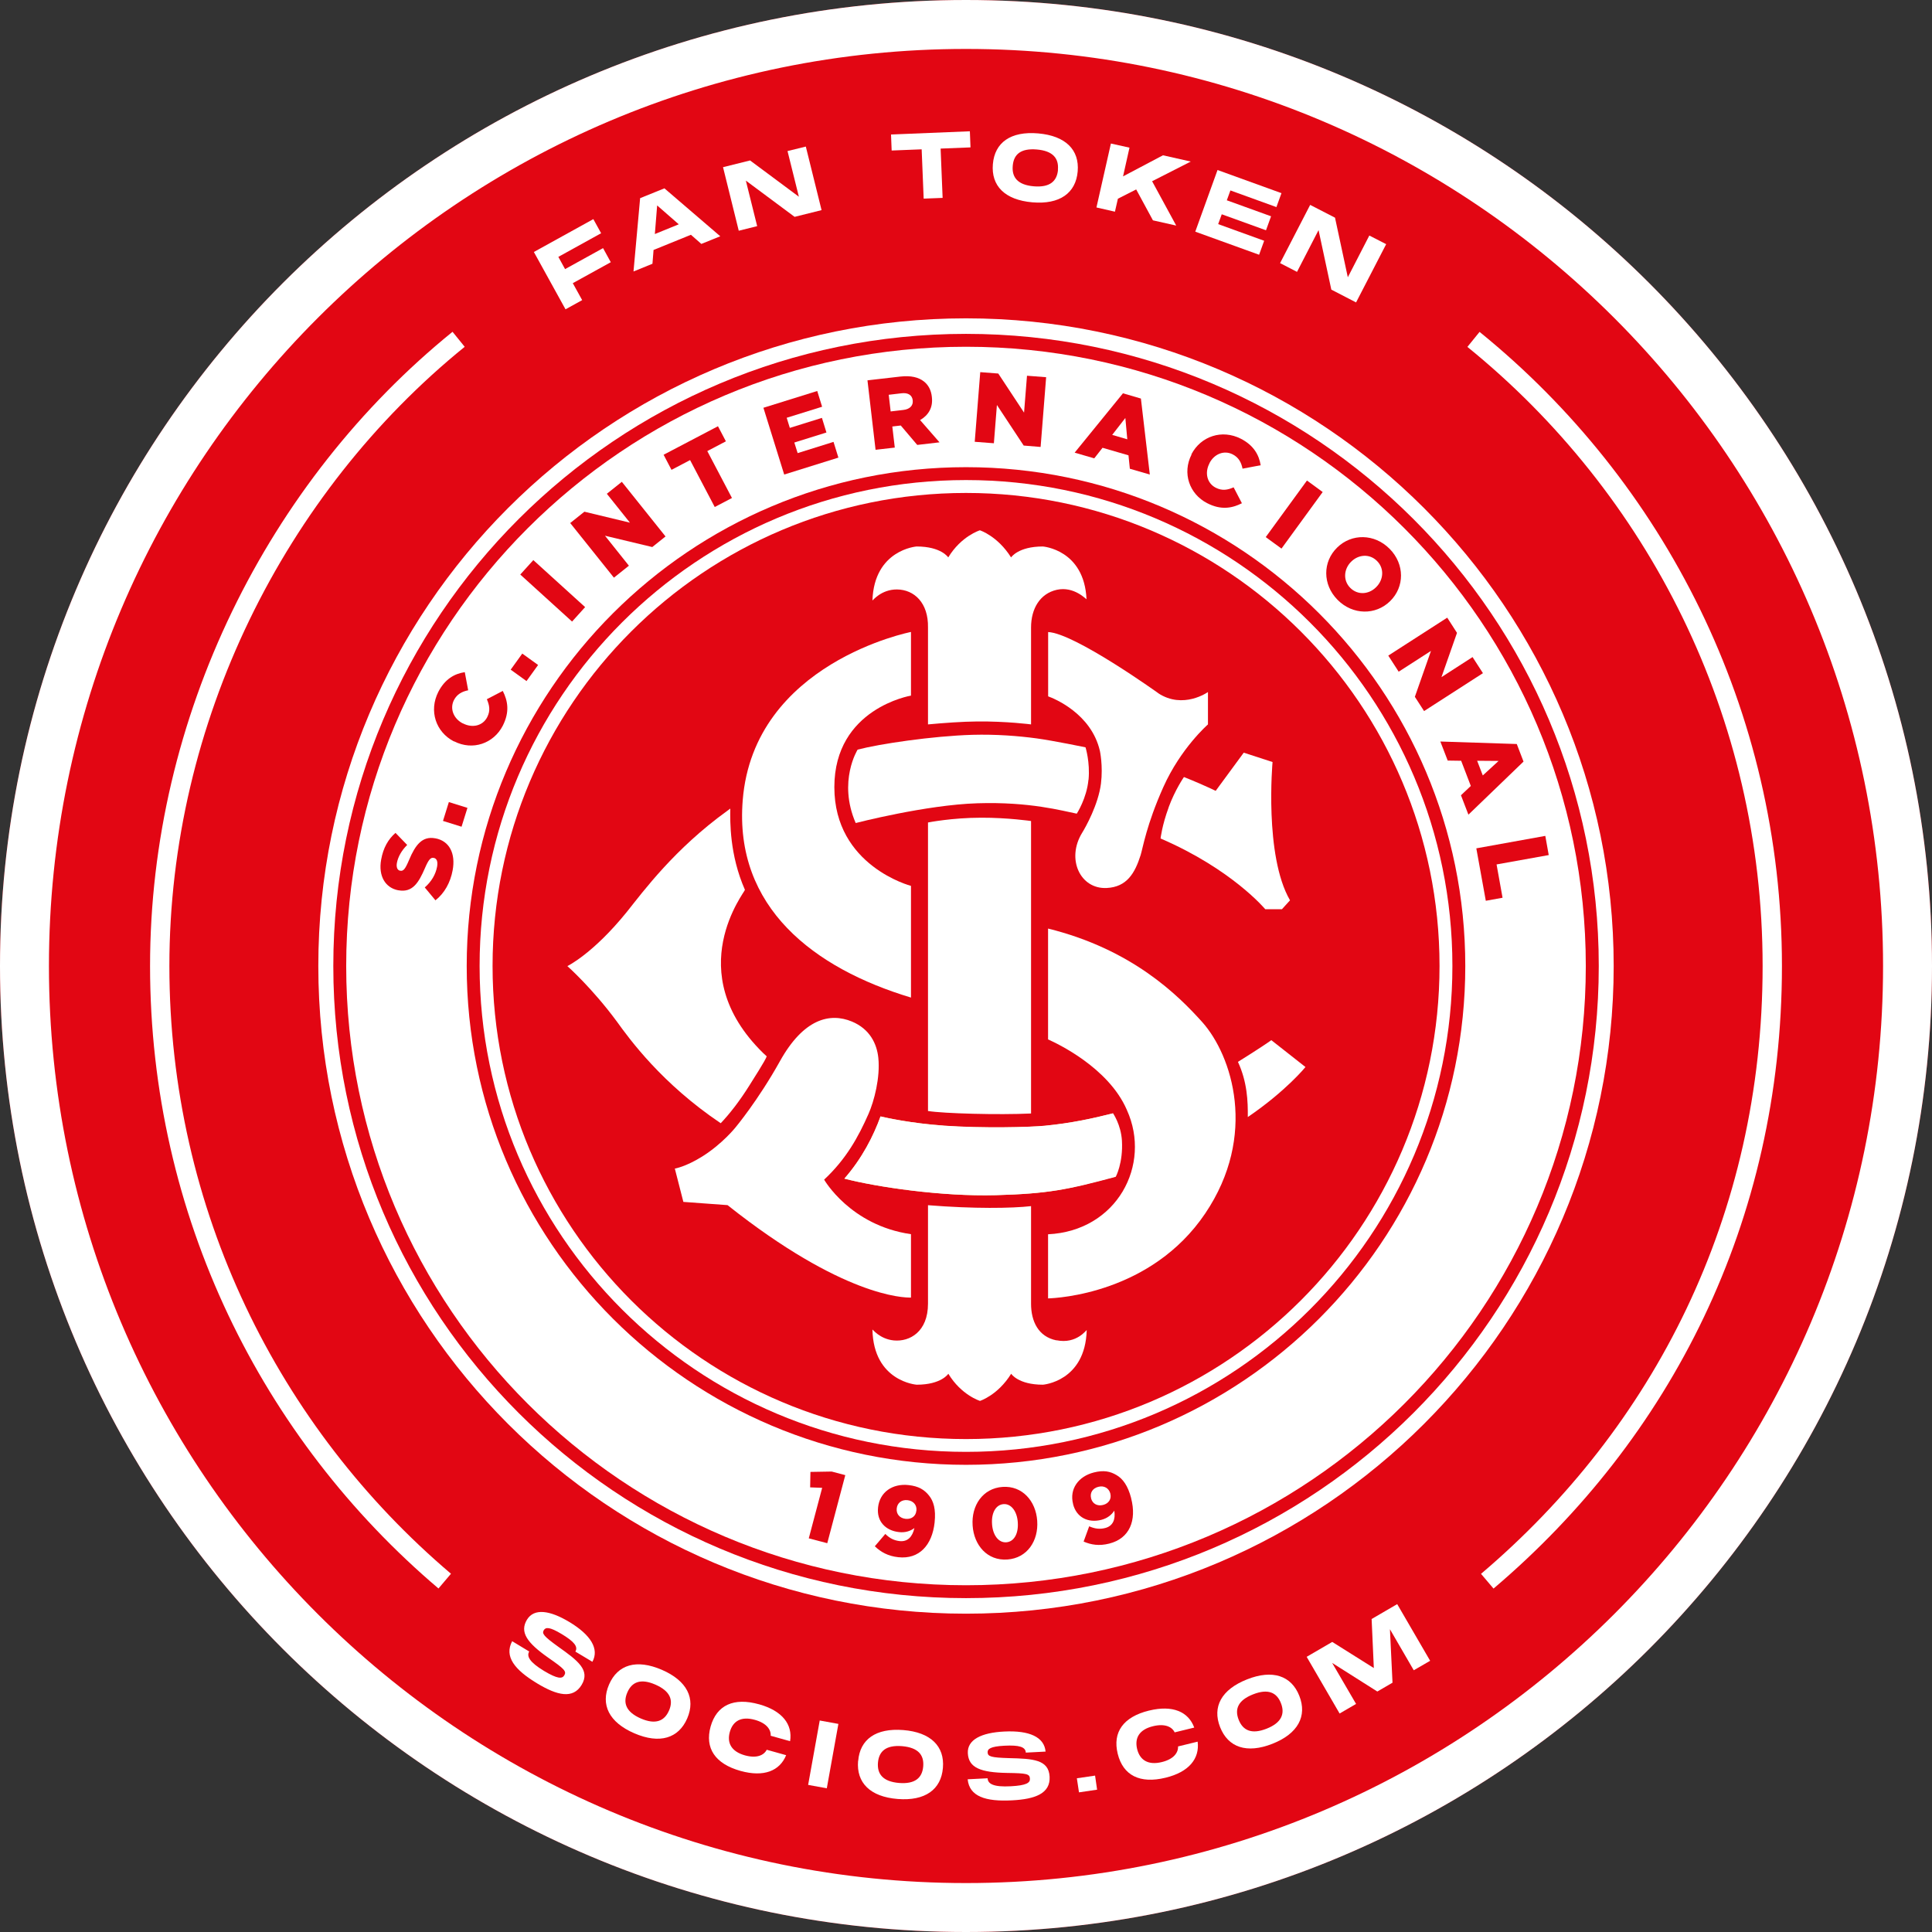 <svg xmlns="http://www.w3.org/2000/svg" width="100" height="100" viewBox="0 0 100 100" fill="none"><rect x="0" y="0" width="100" height="100" fill="#333333" stroke="none"/><g clip-path="url(#clip0_101_22080)"><path d="M50 100C77.614 100 100 77.614 100 50C100 22.386 77.614 0 50 0C22.386 0 0 22.386 0 50C0 77.614 22.386 100 50 100Z" fill="#E20613"></path><path d="M50 2.533C76.171 2.533 97.467 23.829 97.467 50C97.467 76.171 76.171 97.467 50 97.467C23.829 97.467 2.533 76.171 2.533 50C2.533 23.829 23.829 2.533 50 2.533ZM50 0C22.386 0 0 22.386 0 50C0 77.614 22.386 100 50 100C77.614 100 100 77.614 100 50C100 22.386 77.614 0 50 0Z" fill="white"></path><path fill-rule="evenodd" clip-rule="evenodd" d="M50 16.477C68.514 16.477 83.524 31.486 83.524 50C83.524 68.515 68.51 83.524 50 83.524C31.491 83.524 16.476 68.515 16.476 50C16.476 31.486 31.491 16.477 50 16.477Z" fill="white"></path><path fill-rule="evenodd" clip-rule="evenodd" d="M50 17.281C68.086 17.281 82.752 31.934 82.752 50C82.752 68.067 68.086 82.719 50 82.719C31.914 82.719 17.252 68.067 17.252 50C17.252 31.934 31.919 17.281 50 17.281Z" fill="#E20613"></path><path fill-rule="evenodd" clip-rule="evenodd" d="M50 17.948C67.714 17.948 82.081 32.3 82.081 50C82.081 67.7 67.714 82.052 50 82.052C32.286 82.052 17.919 67.695 17.919 50C17.919 32.305 32.286 17.948 50 17.948Z" fill="white"></path><path fill-rule="evenodd" clip-rule="evenodd" d="M50 24.181C64.271 24.181 75.843 35.743 75.843 50C75.843 64.257 64.271 75.819 50 75.819C35.728 75.819 24.157 64.257 24.157 50C24.157 35.743 35.728 24.181 50 24.181Z" fill="#E20613"></path><path fill-rule="evenodd" clip-rule="evenodd" d="M50 24.848C63.9 24.848 75.176 36.11 75.176 49.996C75.176 63.882 63.9 75.148 50 75.148C36.1 75.148 24.824 63.886 24.824 49.996C24.824 36.105 36.1 24.848 50 24.848Z" fill="white"></path><path fill-rule="evenodd" clip-rule="evenodd" d="M50 25.515C63.533 25.515 74.51 36.477 74.51 49.996C74.51 63.515 63.533 74.486 50 74.486C36.467 74.486 25.495 63.519 25.495 49.996C25.495 36.472 36.467 25.515 50 25.515Z" fill="#E20613"></path><path d="M48.848 58.262C47.152 58.143 45.857 57.853 45.576 57.786C45.209 58.796 44.629 59.948 43.705 61.005C45.362 61.438 48.743 61.938 51.538 61.862C54.248 61.786 55.214 61.581 57.671 60.915C57.671 60.915 57.928 60.005 57.928 59.286C57.928 58.567 57.805 58.053 57.605 57.629C56.548 57.896 55.471 58.134 54.076 58.272C53.276 58.348 50.895 58.41 48.838 58.267L48.848 58.262Z" fill="#EFEC98"></path><path d="M60.49 41.791C60.143 42.729 60.071 43.4 60.071 43.4C63.776 44.996 65.49 47.062 65.49 47.062H66.352L66.771 46.6C65.429 44.291 65.867 39.443 65.867 39.443L64.376 38.958L62.924 40.934C62.371 40.672 61.824 40.434 61.281 40.219C61.281 40.219 60.829 40.862 60.486 41.791H60.49Z" fill="white"></path><path d="M65.805 53.838C65.295 54.205 64.076 54.962 64.076 54.962C64.557 56.005 64.595 57 64.586 57.819C66.576 56.462 67.571 55.229 67.571 55.229L65.809 53.843L65.805 53.838Z" fill="white"></path><path d="M39.681 54.672C39.681 54.672 39.552 54.557 39.495 54.5C35.195 50.281 38.59 46.129 38.557 46.057C37.757 44.238 37.791 42.51 37.8 41.867C37.8 41.862 37.8 41.852 37.8 41.852C37.752 41.886 37.648 41.962 37.638 41.972C34.91 43.943 33.305 46.124 32.452 47.191C30.691 49.372 29.367 50.005 29.367 50.005C29.367 50.005 30.648 51.138 31.929 52.876C32.581 53.781 34.257 56.091 37.305 58.138C37.767 57.648 38.267 57.014 38.781 56.195C38.962 55.9 39.614 54.895 39.686 54.676L39.681 54.672Z" fill="white"></path><path d="M47.152 63.881C44.01 63.429 42.657 61.058 42.657 61.058C43.795 59.996 44.424 58.858 44.957 57.648C45.243 56.996 45.567 55.777 45.462 54.753C45.386 54.02 45.019 53.262 44.1 52.877C42.943 52.396 41.586 52.743 40.371 54.924C39.233 56.967 38.067 58.358 38.067 58.358C38.067 58.358 37.4 59.196 36.367 59.848C35.495 60.396 34.929 60.486 34.929 60.486L35.371 62.21L37.657 62.377C43.614 67.105 46.757 67.172 47.152 67.162V63.881Z" fill="white"></path><path d="M62.229 52.905C60.981 51.515 58.6 49.139 54.248 48.062V53.801C54.691 53.996 57.367 55.248 58.319 57.434C58.319 57.434 58.329 57.448 58.329 57.458C59.614 60.291 57.814 63.715 54.248 63.886V67.205C54.743 67.191 59.595 66.939 62.381 62.81C65.11 58.767 63.772 54.634 62.229 52.905Z" fill="white"></path><path d="M59.943 35.872C59.943 35.872 55.619 32.772 54.252 32.715V36.043C54.557 36.153 56.481 36.929 56.929 38.862C56.929 38.862 57.1 39.629 56.986 40.558C56.848 41.643 56.195 42.81 56.014 43.101C55.172 44.467 55.919 46.034 57.286 45.962C58.329 45.91 58.743 45.191 59.038 44.263C59.157 43.882 59.338 42.701 60.21 40.748C61.119 38.715 62.524 37.496 62.524 37.496V35.82C62.524 35.82 61.243 36.734 59.943 35.877V35.872Z" fill="white"></path><path d="M46.428 30.51C47.319 30.519 48.057 31.2 48.033 32.481V37.495C48.852 37.419 49.833 37.348 50.581 37.343C52.109 37.329 53.367 37.495 53.367 37.495V32.481C53.367 31.491 53.838 30.724 54.695 30.529C55.605 30.324 56.243 31.052 56.238 31.014C56.119 28.443 53.976 28.286 53.976 28.286C52.695 28.286 52.333 28.852 52.333 28.852C51.638 27.743 50.719 27.448 50.719 27.448C50.719 27.448 49.752 27.743 49.081 28.852C49.081 28.852 48.724 28.286 47.443 28.286C47.443 28.286 45.248 28.448 45.157 31.081C45.157 31.105 45.6 30.505 46.428 30.51Z" fill="white"></path><path d="M56.343 40.362C56.429 39.448 56.186 38.681 56.186 38.681C56.186 38.681 54.533 38.339 53.657 38.219C52.7 38.091 51.572 38.001 50.329 38.034C48.262 38.096 45.514 38.505 44.391 38.8C44.391 38.8 43.357 40.443 44.291 42.6C44.291 42.6 47.924 41.658 50.595 41.577C53.305 41.491 55 41.972 55.733 42.115C55.733 42.115 56.248 41.324 56.338 40.362H56.343Z" fill="white"></path><path d="M54.681 69.377C53.733 69.186 53.367 68.377 53.367 67.481V62.429C52.371 62.543 50.41 62.572 48.033 62.381V67.477C48.033 68.939 47.081 69.457 46.267 69.381C45.529 69.31 45.157 68.786 45.157 68.819C45.214 71.515 47.448 71.672 47.448 71.672C48.728 71.672 49.086 71.105 49.086 71.105C49.757 72.215 50.724 72.51 50.724 72.51C50.724 72.51 51.648 72.219 52.338 71.105C52.338 71.105 52.695 71.672 53.981 71.672C53.981 71.672 56.176 71.51 56.248 68.848C56.248 68.805 55.738 69.586 54.686 69.372L54.681 69.377Z" fill="white"></path><path d="M53.367 57.629V42.496C53.367 42.496 52.162 42.32 50.791 42.324C49.271 42.324 48.033 42.572 48.033 42.572V57.505C48.819 57.634 51.676 57.715 53.367 57.634V57.629Z" fill="white"></path><path d="M47.152 45.853C47.152 45.853 43.186 44.824 43.186 40.743C43.186 36.662 47.152 36.005 47.152 36.005V32.71C47.152 32.71 39.014 34.296 38.443 41.419C37.995 46.967 42.133 50.124 47.152 51.634V45.853Z" fill="white"></path><path d="M48.848 58.262C47.152 58.143 45.857 57.853 45.576 57.786C45.209 58.795 44.629 59.948 43.705 61.005C45.362 61.438 48.743 61.938 51.538 61.862C54.248 61.786 55.29 61.576 57.752 60.91C57.752 60.91 58.138 60.196 58.071 59.038C58.019 58.205 57.609 57.624 57.609 57.624C56.552 57.891 55.476 58.129 54.081 58.267C53.281 58.343 50.9 58.405 48.843 58.262H48.848Z" fill="white"></path><path d="M22.543 46.605L21.986 45.934C22.329 45.634 22.548 45.267 22.624 44.858C22.672 44.591 22.605 44.434 22.452 44.405H22.443C22.295 44.377 22.191 44.477 21.991 44.943C21.676 45.672 21.357 46.215 20.624 46.081H20.614C19.952 45.958 19.572 45.348 19.729 44.491C19.838 43.886 20.09 43.443 20.471 43.11L21.076 43.734C20.786 44.019 20.6 44.353 20.543 44.667C20.5 44.905 20.581 45.043 20.705 45.067H20.714C20.876 45.1 20.971 44.991 21.172 44.515C21.5 43.729 21.857 43.267 22.524 43.391H22.533C23.262 43.524 23.59 44.181 23.429 45.043C23.314 45.676 23.005 46.238 22.533 46.605H22.543Z" fill="#E20613"></path><path d="M22.929 42.491L23.233 41.515L24.195 41.815L23.89 42.791L22.929 42.491Z" fill="#E20613"></path><path d="M23.505 38.376H23.495C22.557 37.891 22.191 36.791 22.686 35.814C23.024 35.157 23.514 34.871 24.057 34.791L24.233 35.729C23.91 35.795 23.652 35.933 23.495 36.238C23.267 36.691 23.486 37.205 23.953 37.443H23.962C24.448 37.695 24.986 37.572 25.219 37.119C25.391 36.781 25.333 36.505 25.2 36.191L26.024 35.762C26.286 36.281 26.386 36.848 26.024 37.562C25.552 38.481 24.467 38.867 23.505 38.371V38.376Z" fill="#E20613"></path><path d="M26.433 34.662L27.033 33.829L27.852 34.419L27.252 35.252L26.433 34.662Z" fill="#E20613"></path><path d="M26.929 29.738L27.605 28.991L30.286 31.424L29.61 32.172L26.929 29.738Z" fill="#E20613"></path><path d="M29.514 27.072L30.248 26.486L32.605 27.053L31.41 25.558L32.186 24.939L34.448 27.767L33.762 28.315L31.314 27.729L32.552 29.281L31.776 29.9L29.514 27.072Z" fill="#E20613"></path><path d="M35.719 23.814L34.757 24.319L34.348 23.538L37.162 22.062L37.572 22.843L36.61 23.348L37.886 25.776L36.995 26.243L35.719 23.814Z" fill="#E20613"></path><path d="M39.519 21.105L42.3 20.238L42.552 21.053L40.719 21.624L40.881 22.148L42.543 21.629L42.776 22.386L41.114 22.905L41.286 23.453L43.143 22.872L43.395 23.686L40.59 24.562L39.514 21.105H39.519Z" fill="#E20613"></path><path d="M44.9 19.686L46.6 19.491C47.148 19.429 47.548 19.529 47.819 19.743C48.052 19.924 48.195 20.191 48.233 20.543V20.553C48.3 21.1 48.048 21.5 47.624 21.743L48.629 22.895L47.476 23.029L46.624 22.024L46.186 22.076L46.314 23.167L45.319 23.281L44.9 19.686ZM46.757 21.219C47.095 21.181 47.272 20.991 47.243 20.729V20.719C47.209 20.438 46.986 20.315 46.652 20.357L46 20.434L46.1 21.296L46.757 21.219Z" fill="#E20613"></path><path d="M50.738 19.262L51.671 19.334L53.005 21.357L53.157 19.448L54.148 19.524L53.862 23.134L52.986 23.062L51.6 20.962L51.443 22.943L50.452 22.867L50.738 19.257V19.262Z" fill="#E20613"></path><path d="M58.124 20.357L59.053 20.629L59.514 24.562L58.481 24.262L58.41 23.567L57.067 23.177L56.638 23.724L55.624 23.429L58.124 20.357ZM58.348 22.734L58.248 21.634L57.567 22.51L58.348 22.738V22.734Z" fill="#E20613"></path><path d="M61.667 23.524V23.515C62.153 22.576 63.252 22.21 64.229 22.71C64.886 23.048 65.167 23.543 65.252 24.081L64.314 24.258C64.248 23.934 64.114 23.677 63.805 23.519C63.352 23.286 62.838 23.505 62.6 23.977V23.986C62.348 24.467 62.471 25.01 62.924 25.243C63.262 25.415 63.538 25.362 63.852 25.224L64.281 26.048C63.762 26.31 63.195 26.41 62.481 26.043C61.562 25.572 61.181 24.486 61.676 23.524H61.667Z" fill="#E20613"></path><path d="M67.648 24.872L68.462 25.467L66.329 28.395L65.514 27.8L67.648 24.872Z" fill="#E20613"></path><path d="M69.205 28.348L69.214 28.338C69.957 27.61 71.143 27.614 71.929 28.41C72.714 29.205 72.7 30.381 71.957 31.11L71.948 31.119C71.205 31.848 70.019 31.843 69.233 31.048C68.448 30.253 68.462 29.076 69.205 28.348ZM71.224 30.395L71.233 30.386C71.605 30.019 71.667 29.429 71.276 29.038C70.891 28.648 70.314 28.7 69.943 29.067L69.933 29.076C69.562 29.443 69.5 30.034 69.886 30.424C70.276 30.819 70.848 30.767 71.219 30.4L71.224 30.395Z" fill="#E20613"></path><path d="M74.91 31.972L75.414 32.757L74.61 35.048L76.219 34.01L76.757 34.843L73.71 36.805L73.233 36.067L74.067 33.691L72.395 34.767L71.857 33.934L74.905 31.972H74.91Z" fill="#E20613"></path><path d="M78.51 38.515L78.857 39.419L76.005 42.167L75.619 41.162L76.129 40.681L75.629 39.377L74.933 39.367L74.552 38.381L78.51 38.51V38.515ZM76.752 40.134L77.567 39.386L76.457 39.377L76.748 40.134H76.752Z" fill="#E20613"></path><path d="M79.986 43.272L80.162 44.258L77.462 44.743L77.772 46.467L76.905 46.624L76.414 43.91L79.976 43.267L79.986 43.272Z" fill="#E20613"></path><path d="M42.557 77.01L41.933 76.986L41.948 76.186L43.048 76.167L43.752 76.353L42.819 79.876L41.862 79.624L42.557 77.005V77.01Z" fill="#E20613"></path><path d="M45.281 80.034L45.824 79.396C46.048 79.62 46.276 79.734 46.567 79.767C46.976 79.81 47.229 79.548 47.329 79.091C47.124 79.248 46.852 79.339 46.533 79.301C45.833 79.225 45.371 78.739 45.448 78.034V78.025C45.533 77.229 46.2 76.777 47.024 76.867C47.548 76.924 47.843 77.106 48.086 77.41C48.319 77.696 48.448 78.124 48.376 78.791V78.801C48.248 79.977 47.576 80.72 46.495 80.601C45.962 80.544 45.586 80.329 45.286 80.039L45.281 80.034ZM47.433 78.201V78.191C47.467 77.915 47.286 77.682 46.971 77.648C46.657 77.615 46.443 77.801 46.414 78.077V78.086C46.386 78.358 46.562 78.582 46.876 78.615C47.191 78.648 47.405 78.463 47.429 78.201H47.433Z" fill="#E20613"></path><path d="M50.343 78.967V78.958C50.271 77.934 50.862 77.034 51.891 76.962C52.919 76.891 53.614 77.696 53.686 78.715V78.724C53.757 79.748 53.171 80.648 52.138 80.72C51.105 80.791 50.414 79.986 50.343 78.967ZM52.681 78.805V78.796C52.643 78.224 52.338 77.824 51.943 77.853C51.548 77.882 51.309 78.3 51.348 78.877V78.886C51.386 79.462 51.686 79.858 52.086 79.829C52.49 79.8 52.719 79.377 52.681 78.805Z" fill="#E20613"></path><path d="M56.09 79.786L56.376 79.001C56.667 79.129 56.919 79.162 57.2 79.091C57.6 78.991 57.748 78.653 57.676 78.191C57.538 78.405 57.319 78.586 57.005 78.667C56.324 78.839 55.719 78.543 55.543 77.858V77.848C55.343 77.072 55.814 76.42 56.614 76.215C57.124 76.086 57.462 76.153 57.795 76.353C58.114 76.539 58.381 76.896 58.548 77.543V77.553C58.843 78.701 58.467 79.629 57.414 79.896C56.891 80.029 56.471 79.958 56.086 79.791L56.09 79.786ZM57.471 77.315V77.305C57.4 77.034 57.152 76.877 56.848 76.958C56.543 77.034 56.405 77.281 56.476 77.553V77.562C56.548 77.829 56.791 77.972 57.095 77.896C57.4 77.82 57.538 77.572 57.471 77.315Z" fill="#E20613"></path><path d="M30.709 11.338L31.114 12.072L28.9 13.296L29.248 13.929L31.214 12.843L31.614 13.572L29.648 14.657L30.133 15.534L29.271 16.01L27.633 13.043L30.709 11.343V11.338Z" fill="white"></path><path d="M36.3 12.624L35.762 12.152L33.828 12.938L33.771 13.652L32.79 14.052L33.133 10.257L34.39 9.748L37.281 12.229L36.305 12.624H36.3ZM33.895 12.114L35.133 11.61L34.014 10.633L33.895 12.114Z" fill="white"></path><path d="M41.348 10.176L40.762 7.819L41.709 7.586L42.524 10.876L41.129 11.224L38.605 9.348L39.191 11.705L38.238 11.943L37.424 8.653L38.824 8.305L41.348 10.181V10.176Z" fill="white"></path><path d="M46.119 6.962L50.2 6.795L50.233 7.629L48.686 7.691L48.79 10.243L47.809 10.281L47.705 7.729L46.152 7.791L46.119 6.957V6.962Z" fill="white"></path><path d="M51.391 8.495C51.486 7.376 52.314 6.781 53.738 6.905C55.157 7.029 55.876 7.757 55.781 8.871C55.686 9.991 54.852 10.595 53.433 10.472C52.01 10.348 51.295 9.619 51.391 8.495ZM54.757 8.786C54.81 8.2 54.505 7.81 53.667 7.738C52.833 7.667 52.467 7.99 52.419 8.586C52.367 9.181 52.676 9.571 53.505 9.643C54.338 9.714 54.71 9.381 54.762 8.79L54.757 8.786Z" fill="white"></path><path d="M61.624 8.367L59.633 9.381L60.881 11.676L59.676 11.405L58.809 9.805L57.862 10.286L57.709 10.957L56.752 10.738L57.5 7.429L58.462 7.643L58.129 9.129L60.195 8.038L61.633 8.362L61.624 8.367Z" fill="white"></path><path d="M66.329 9.996L66.067 10.719L63.686 9.857L63.5 10.367L65.79 11.195L65.528 11.919L63.238 11.091L63.052 11.6L65.433 12.462L65.171 13.186L61.867 11.991L63.019 8.8L66.324 9.996H66.329Z" fill="white"></path><path d="M69.762 14.353L70.876 12.191L71.748 12.638L70.19 15.653L68.909 14.991L68.248 11.91L67.133 14.072L66.257 13.619L67.814 10.605L69.1 11.267L69.762 14.348V14.353Z" fill="white"></path><path d="M27.395 85.476C27.248 85.719 27.395 86.024 28.157 86.486C28.857 86.905 29.095 86.9 29.205 86.719C29.333 86.51 29.224 86.391 28.395 85.814C27.267 85.024 26.89 84.476 27.276 83.834C27.643 83.229 28.462 83.348 29.467 83.953C30.586 84.624 31.024 85.353 30.662 86.014L29.781 85.486C29.933 85.229 29.714 84.962 29.062 84.572C28.443 84.2 28.243 84.219 28.148 84.376C28.038 84.557 28.148 84.695 28.895 85.234C29.914 85.957 30.562 86.448 30.105 87.21C29.657 87.953 28.838 87.757 27.805 87.133C26.629 86.424 26.09 85.738 26.51 84.948L27.39 85.481L27.395 85.476Z" fill="white"></path><path d="M31.524 87.191C31.971 86.158 32.943 85.862 34.257 86.429C35.567 86.996 36.014 87.915 35.571 88.943C35.124 89.977 34.143 90.281 32.833 89.715C31.519 89.148 31.076 88.229 31.524 87.191ZM34.629 88.538C34.862 87.996 34.695 87.534 33.924 87.196C33.157 86.862 32.705 87.058 32.471 87.6C32.233 88.148 32.405 88.615 33.167 88.948C33.933 89.281 34.395 89.081 34.629 88.534V88.538Z" fill="white"></path><path d="M39.295 88.215C40.495 88.553 41.033 89.257 40.895 90.124L39.891 89.843C39.91 89.524 39.676 89.186 39.071 89.019C38.371 88.824 37.938 89.072 37.776 89.643C37.614 90.219 37.862 90.662 38.557 90.857C39.162 91.024 39.538 90.857 39.686 90.567L40.691 90.848C40.357 91.667 39.533 91.996 38.329 91.662C37.019 91.296 36.471 90.486 36.781 89.367C37.095 88.253 37.981 87.848 39.291 88.215H39.295Z" fill="white"></path><path d="M43.395 89.229L42.795 92.562L41.829 92.386L42.429 89.053L43.395 89.229Z" fill="white"></path><path d="M44.419 91.148C44.51 90.029 45.333 89.434 46.757 89.548C48.176 89.662 48.9 90.391 48.805 91.505C48.714 92.624 47.886 93.229 46.462 93.115C45.038 93.001 44.319 92.272 44.414 91.148H44.419ZM47.786 91.424C47.833 90.839 47.529 90.453 46.691 90.381C45.857 90.315 45.495 90.643 45.443 91.234C45.395 91.829 45.705 92.215 46.533 92.286C47.367 92.353 47.738 92.019 47.786 91.424Z" fill="white"></path><path d="M51.119 92.048C51.133 92.334 51.424 92.505 52.314 92.457C53.129 92.415 53.324 92.277 53.309 92.062C53.295 91.815 53.143 91.781 52.133 91.767C50.757 91.743 50.133 91.5 50.095 90.748C50.057 90.043 50.805 89.681 51.976 89.624C53.281 89.558 54.052 89.91 54.119 90.662L53.095 90.715C53.081 90.415 52.748 90.319 51.986 90.358C51.267 90.396 51.109 90.524 51.119 90.705C51.129 90.915 51.295 90.972 52.219 91C53.467 91.029 54.281 91.072 54.328 91.962C54.371 92.829 53.586 93.124 52.381 93.186C51.01 93.257 50.176 92.986 50.086 92.096L51.114 92.043L51.119 92.048Z" fill="white"></path><path d="M55.743 92.043L56.681 91.905L56.786 92.633L55.848 92.772L55.738 92.043H55.743Z" fill="white"></path><path d="M59.481 88.538C60.695 88.243 61.51 88.595 61.814 89.419L60.8 89.667C60.662 89.376 60.291 89.2 59.681 89.348C58.976 89.519 58.719 89.948 58.857 90.529C59 91.11 59.433 91.376 60.133 91.205C60.743 91.057 60.99 90.724 60.976 90.395L61.99 90.148C62.1 91.024 61.543 91.719 60.329 92.014C59.005 92.338 58.129 91.9 57.852 90.772C57.576 89.648 58.152 88.862 59.476 88.538H59.481Z" fill="white"></path><path d="M63.152 89.396C62.738 88.348 63.219 87.448 64.548 86.924C65.871 86.4 66.843 86.734 67.252 87.776C67.667 88.824 67.186 89.734 65.862 90.257C64.533 90.781 63.567 90.448 63.152 89.396ZM66.3 88.153C66.086 87.605 65.638 87.391 64.857 87.7C64.081 88.005 63.895 88.462 64.114 89.015C64.333 89.572 64.786 89.781 65.557 89.477C66.333 89.172 66.519 88.705 66.3 88.153Z" fill="white"></path><path d="M69.338 88.691L67.633 85.757L68.957 84.986L71.109 86.338L70.995 83.8L72.319 83.029L74.024 85.962L73.176 86.453L71.943 84.329L72.076 87.096L71.29 87.553L68.952 86.072L70.19 88.195L69.338 88.691Z" fill="white"></path><path d="M23.019 81.838C13.995 74.181 8.267 62.757 8.267 50C8.267 37.243 14.3 25.214 23.738 17.562" stroke="white" stroke-miterlimit="10"></path><path d="M76.267 17.567C85.705 25.219 91.733 36.905 91.733 50C91.733 63.096 86.005 74.186 76.981 81.843" stroke="white" stroke-miterlimit="10"></path></g><defs><clipPath id="clip0_101_22080"><rect width="100" height="100" fill="white"></rect></clipPath></defs></svg>